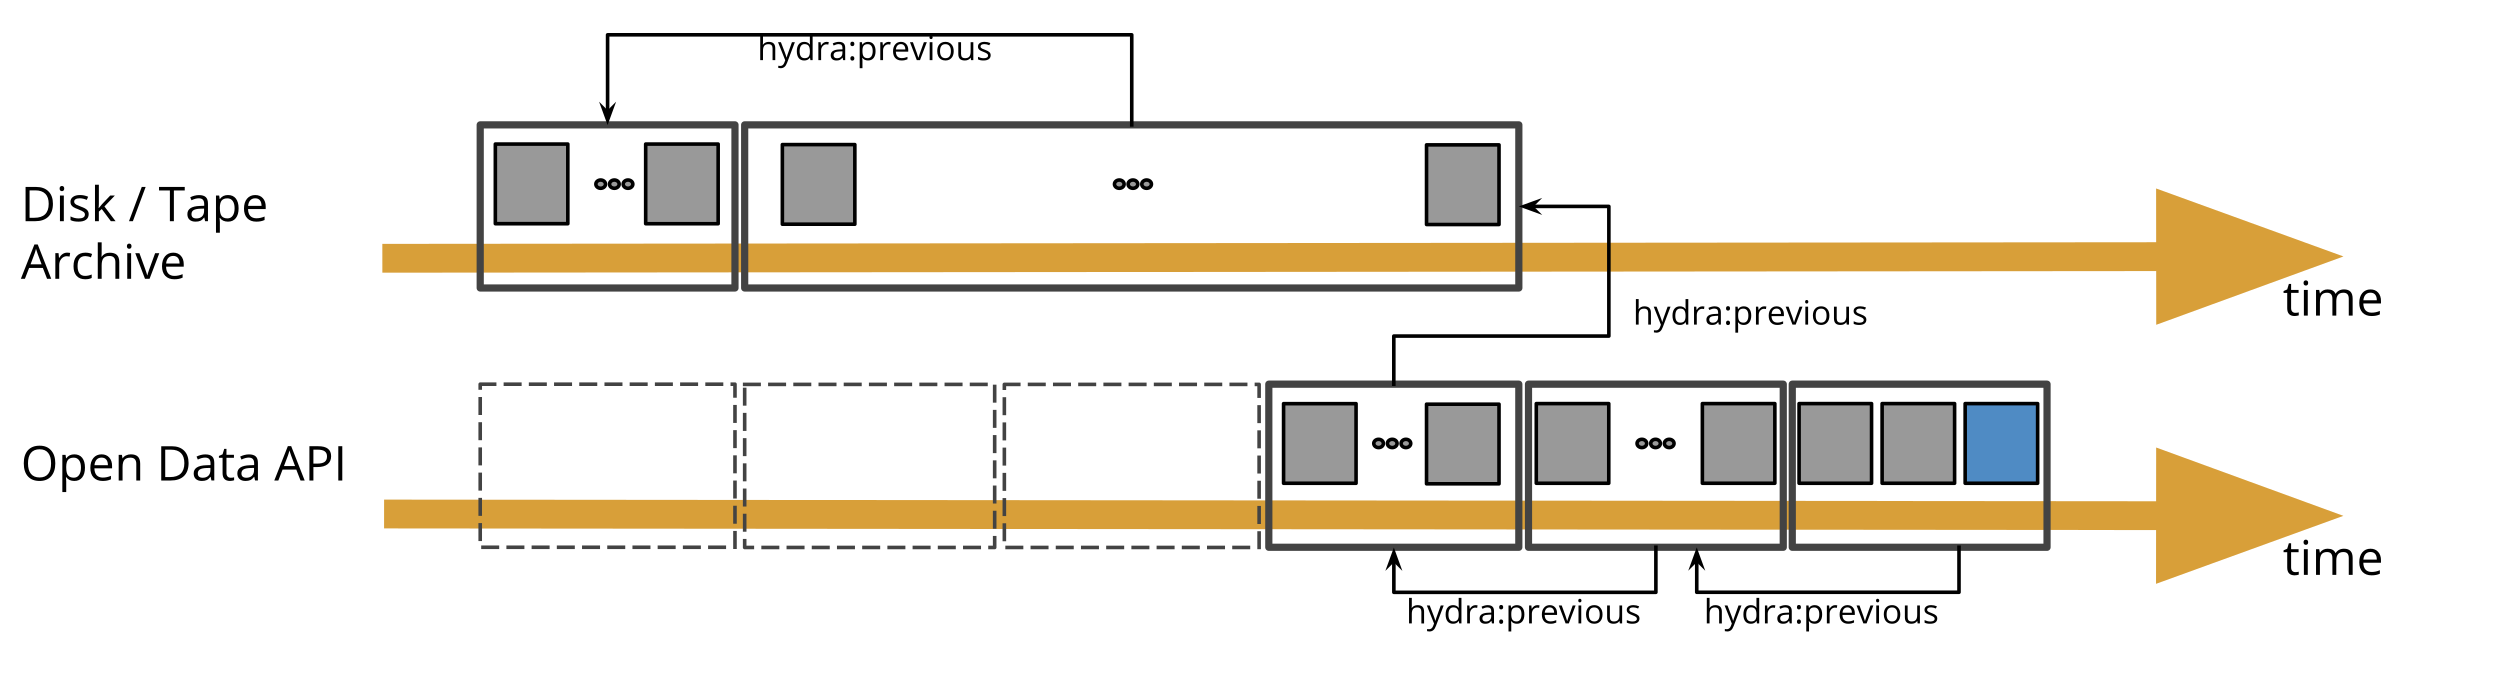 <svg version="1.1" viewBox="0.0 0.0 694.173 187.643" fill="none" stroke="none" stroke-linecap="square" stroke-miterlimit="10" xmlns:xlink="http://www.w3.org/1999/xlink" xmlns="http://www.w3.org/2000/svg"><clipPath id="p.0"><path d="m0 0l694.173 0l0 187.643l-694.173 0l0 -187.643z" clip-rule="nonzero"/></clipPath><g clip-path="url(#p.0)"><path fill="#000000" fill-opacity="0.0" d="m0 0l694.173 0l0 187.643l-694.173 0z" fill-rule="evenodd"/><path fill="#999999" d="m522.606 112.07l20.126 0l0 22.11l-20.126 0z" fill-rule="evenodd"/><path stroke="#000000" stroke-width="1.0" stroke-linejoin="round" stroke-linecap="butt" d="m522.606 112.07l20.126 0l0 22.11l-20.126 0z" fill-rule="evenodd"/><path fill="#4f8bc4" d="m545.663 112.07l20.126 0l0 22.11l-20.126 0z" fill-rule="evenodd"/><path stroke="#000000" stroke-width="1.0" stroke-linejoin="round" stroke-linecap="butt" d="m545.663 112.07l20.126 0l0 22.11l-20.126 0z" fill-rule="evenodd"/><path fill="#999999" d="m499.548 112.07l20.126 0l0 22.11l-20.126 0z" fill-rule="evenodd"/><path stroke="#000000" stroke-width="1.0" stroke-linejoin="round" stroke-linecap="butt" d="m499.548 112.07l20.126 0l0 22.11l-20.126 0z" fill-rule="evenodd"/><path fill="#999999" d="m472.696 112.07l20.126 0l0 22.11l-20.126 0z" fill-rule="evenodd"/><path stroke="#000000" stroke-width="1.0" stroke-linejoin="round" stroke-linecap="butt" d="m472.696 112.07l20.126 0l0 22.11l-20.126 0z" fill-rule="evenodd"/><path fill="#000000" fill-opacity="0.0" d="m110.648 142.73l540.032 0.504" fill-rule="evenodd"/><path stroke="#d89f39" stroke-width="8.0" stroke-linejoin="round" stroke-linecap="butt" d="m110.648 142.73l492.032 0.459" fill-rule="evenodd"/><path fill="#d89f39" stroke="#d89f39" stroke-width="8.0" stroke-linecap="butt" d="m602.668 156.403l36.317 -13.18l-36.292 -13.248z" fill-rule="evenodd"/><path fill="#000000" fill-opacity="0.0" d="m624.871 137.829l80.598 0l0 29.921l-80.598 0z" fill-rule="evenodd"/><path fill="#000000" d="m637.325 158.864q0.281 0 0.547 -0.031q0.266 -0.047 0.422 -0.094l0 0.828q-0.172 0.078 -0.516 0.125q-0.344 0.062 -0.609 0.062q-2.078 0 -2.078 -2.172l0 -4.25l-1.016 0l0 -0.516l1.016 -0.453l0.453 -1.516l0.625 0l0 1.656l2.078 0l0 0.828l-2.078 0l0 4.203q0 0.641 0.312 0.984q0.312 0.344 0.844 0.344zm3.471 0.766l-1.078 0l0 -7.125l1.078 0l0 7.125zm-1.172 -9.062q0 -0.375 0.188 -0.547q0.188 -0.172 0.453 -0.172q0.266 0 0.453 0.172q0.188 0.172 0.188 0.547q0 0.359 -0.188 0.547q-0.188 0.172 -0.453 0.172q-0.266 0 -0.453 -0.172q-0.188 -0.188 -0.188 -0.547zm12.559 9.062l0 -4.641q0 -0.859 -0.359 -1.281q-0.359 -0.422 -1.141 -0.422q-1.0 0 -1.484 0.578q-0.484 0.578 -0.484 1.781l0 3.984l-1.078 0l0 -4.641q0 -0.859 -0.375 -1.281q-0.359 -0.422 -1.125 -0.422q-1.016 0 -1.5 0.609q-0.469 0.609 -0.469 2.0l0 3.734l-1.078 0l0 -7.125l0.891 0l0.172 0.969l0.047 0q0.312 -0.516 0.859 -0.812q0.562 -0.297 1.25 -0.297q1.672 0 2.188 1.219l0.047 0q0.328 -0.562 0.922 -0.891q0.609 -0.328 1.391 -0.328q1.203 0 1.797 0.625q0.609 0.625 0.609 1.984l0 4.656l-1.078 0zm6.319 0.125q-1.578 0 -2.5 -0.953q-0.906 -0.969 -0.906 -2.672q0 -1.734 0.844 -2.75q0.859 -1.016 2.281 -1.016q1.344 0 2.125 0.891q0.781 0.875 0.781 2.328l0 0.672l-4.906 0q0.031 1.266 0.625 1.922q0.609 0.641 1.703 0.641q1.141 0 2.266 -0.484l0 0.969q-0.562 0.25 -1.078 0.344q-0.516 0.109 -1.234 0.109zm-0.297 -6.484q-0.859 0 -1.375 0.562q-0.5 0.562 -0.594 1.547l3.734 0q0 -1.016 -0.453 -1.562q-0.453 -0.547 -1.312 -0.547z" fill-rule="nonzero"/><path fill="#999999" d="m396.105 112.227l20.126 0l0 22.11l-20.126 0z" fill-rule="evenodd"/><path stroke="#000000" stroke-width="1.0" stroke-linejoin="round" stroke-linecap="butt" d="m396.105 112.227l20.126 0l0 22.11l-20.126 0z" fill-rule="evenodd"/><path fill="#999999" d="m426.579 112.07l20.126 0l0 22.11l-20.126 0z" fill-rule="evenodd"/><path stroke="#000000" stroke-width="1.0" stroke-linejoin="round" stroke-linecap="butt" d="m426.579 112.07l20.126 0l0 22.11l-20.126 0z" fill-rule="evenodd"/><path fill="#999999" d="m356.41 112.081l20.126 0l0 22.11l-20.126 0z" fill-rule="evenodd"/><path stroke="#000000" stroke-width="1.0" stroke-linejoin="round" stroke-linecap="butt" d="m356.41 112.081l20.126 0l0 22.11l-20.126 0z" fill-rule="evenodd"/><path fill="#000000" fill-opacity="0.0" d="m352.31 106.672l69.417 0l0 45.291l-69.417 0z" fill-rule="evenodd"/><path stroke="#434343" stroke-width="2.0" stroke-linejoin="round" stroke-linecap="butt" d="m352.31 106.672l69.417 0l0 45.291l-69.417 0z" fill-rule="evenodd"/><path fill="#000000" fill-opacity="0.0" d="m424.417 106.672l70.74 0l0 45.291l-70.74 0z" fill-rule="evenodd"/><path stroke="#434343" stroke-width="2.0" stroke-linejoin="round" stroke-linecap="butt" d="m424.417 106.672l70.74 0l0 45.291l-70.74 0z" fill-rule="evenodd"/><path fill="#000000" fill-opacity="0.0" d="m497.659 106.672l70.74 0l0 45.291l-70.74 0z" fill-rule="evenodd"/><path stroke="#434343" stroke-width="2.0" stroke-linejoin="round" stroke-linecap="butt" d="m497.659 106.672l70.74 0l0 45.291l-70.74 0z" fill-rule="evenodd"/><path fill="#000000" fill-opacity="0.0" d="m543.954 151.954l0 12.5l-72.819 0l0 -12.469" fill-rule="evenodd"/><path stroke="#000000" stroke-width="1.0" stroke-linejoin="round" stroke-linecap="butt" d="m543.954 151.954l0 12.5l-72.819 0l0 -9.041" fill-rule="evenodd"/><path fill="#000000" stroke="#000000" stroke-width="1.0" stroke-linecap="butt" d="m471.135 155.412l1.125 1.125l-1.125 -3.09l-1.125 3.09z" fill-rule="evenodd"/><path fill="#999999" d="m381.451 123.131l0 0c0 -0.635 0.599 -1.15 1.339 -1.15l0 0c0.739 0 1.339 0.515 1.339 1.15l0 0c0 0.635 -0.599 1.15 -1.339 1.15l0 0c-0.739 0 -1.339 -0.515 -1.339 -1.15z" fill-rule="evenodd"/><path stroke="#000000" stroke-width="1.0" stroke-linejoin="round" stroke-linecap="butt" d="m381.451 123.131l0 0c0 -0.635 0.599 -1.15 1.339 -1.15l0 0c0.739 0 1.339 0.515 1.339 1.15l0 0c0 0.635 -0.599 1.15 -1.339 1.15l0 0c-0.739 0 -1.339 -0.515 -1.339 -1.15z" fill-rule="evenodd"/><path fill="#999999" d="m385.246 123.131l0 0c0 -0.635 0.599 -1.15 1.339 -1.15l0 0c0.739 0 1.339 0.515 1.339 1.15l0 0c0 0.635 -0.599 1.15 -1.339 1.15l0 0c-0.739 0 -1.339 -0.515 -1.339 -1.15z" fill-rule="evenodd"/><path stroke="#000000" stroke-width="1.0" stroke-linejoin="round" stroke-linecap="butt" d="m385.246 123.131l0 0c0 -0.635 0.599 -1.15 1.339 -1.15l0 0c0.739 0 1.339 0.515 1.339 1.15l0 0c0 0.635 -0.599 1.15 -1.339 1.15l0 0c-0.739 0 -1.339 -0.515 -1.339 -1.15z" fill-rule="evenodd"/><path fill="#999999" d="m389.041 123.131l0 0c0 -0.635 0.599 -1.15 1.339 -1.15l0 0c0.739 0 1.339 0.515 1.339 1.15l0 0c0 0.635 -0.599 1.15 -1.339 1.15l0 0c-0.739 0 -1.339 -0.515 -1.339 -1.15z" fill-rule="evenodd"/><path stroke="#000000" stroke-width="1.0" stroke-linejoin="round" stroke-linecap="butt" d="m389.041 123.131l0 0c0 -0.635 0.599 -1.15 1.339 -1.15l0 0c0.739 0 1.339 0.515 1.339 1.15l0 0c0 0.635 -0.599 1.15 -1.339 1.15l0 0c-0.739 0 -1.339 -0.515 -1.339 -1.15z" fill-rule="evenodd"/><path fill="#999999" d="m454.56 123.131l0 0c0 -0.635 0.599 -1.15 1.339 -1.15l0 0c0.739 0 1.339 0.515 1.339 1.15l0 0c0 0.635 -0.599 1.15 -1.339 1.15l0 0c-0.739 0 -1.339 -0.515 -1.339 -1.15z" fill-rule="evenodd"/><path stroke="#000000" stroke-width="1.0" stroke-linejoin="round" stroke-linecap="butt" d="m454.56 123.131l0 0c0 -0.635 0.599 -1.15 1.339 -1.15l0 0c0.739 0 1.339 0.515 1.339 1.15l0 0c0 0.635 -0.599 1.15 -1.339 1.15l0 0c-0.739 0 -1.339 -0.515 -1.339 -1.15z" fill-rule="evenodd"/><path fill="#000000" fill-opacity="0.0" d="m110.165 71.714l540.535 -0.504" fill-rule="evenodd"/><path stroke="#d89f39" stroke-width="8.0" stroke-linejoin="round" stroke-linecap="butt" d="m110.165 71.714l492.535 -0.459" fill-rule="evenodd"/><path fill="#d89f39" stroke="#d89f39" stroke-width="8.0" stroke-linecap="butt" d="m602.713 84.469l36.292 -13.248l-36.317 -13.18z" fill-rule="evenodd"/><path fill="#999999" d="m458.355 123.131l0 0c0 -0.635 0.599 -1.15 1.339 -1.15l0 0c0.739 0 1.339 0.515 1.339 1.15l0 0c0 0.635 -0.599 1.15 -1.339 1.15l0 0c-0.739 0 -1.339 -0.515 -1.339 -1.15z" fill-rule="evenodd"/><path stroke="#000000" stroke-width="1.0" stroke-linejoin="round" stroke-linecap="butt" d="m458.355 123.131l0 0c0 -0.635 0.599 -1.15 1.339 -1.15l0 0c0.739 0 1.339 0.515 1.339 1.15l0 0c0 0.635 -0.599 1.15 -1.339 1.15l0 0c-0.739 0 -1.339 -0.515 -1.339 -1.15z" fill-rule="evenodd"/><path fill="#999999" d="m462.15 123.131l0 0c0 -0.635 0.599 -1.15 1.339 -1.15l0 0c0.739 0 1.339 0.515 1.339 1.15l0 0c0 0.635 -0.599 1.15 -1.339 1.15l0 0c-0.739 0 -1.339 -0.515 -1.339 -1.15z" fill-rule="evenodd"/><path stroke="#000000" stroke-width="1.0" stroke-linejoin="round" stroke-linecap="butt" d="m462.15 123.131l0 0c0 -0.635 0.599 -1.15 1.339 -1.15l0 0c0.739 0 1.339 0.515 1.339 1.15l0 0c0 0.635 -0.599 1.15 -1.339 1.15l0 0c-0.739 0 -1.339 -0.515 -1.339 -1.15z" fill-rule="evenodd"/><path fill="#000000" fill-opacity="0.0" d="m624.871 65.829l80.598 0l0 29.921l-80.598 0z" fill-rule="evenodd"/><path fill="#000000" d="m637.325 86.864q0.281 0 0.547 -0.031q0.266 -0.047 0.422 -0.094l0 0.828q-0.172 0.078 -0.516 0.125q-0.344 0.062 -0.609 0.062q-2.078 0 -2.078 -2.172l0 -4.25l-1.016 0l0 -0.516l1.016 -0.453l0.453 -1.516l0.625 0l0 1.656l2.078 0l0 0.828l-2.078 0l0 4.203q0 0.641 0.312 0.984q0.312 0.344 0.844 0.344zm3.471 0.766l-1.078 0l0 -7.125l1.078 0l0 7.125zm-1.172 -9.062q0 -0.375 0.188 -0.547q0.188 -0.172 0.453 -0.172q0.266 0 0.453 0.172q0.188 0.172 0.188 0.547q0 0.359 -0.188 0.547q-0.188 0.172 -0.453 0.172q-0.266 0 -0.453 -0.172q-0.188 -0.188 -0.188 -0.547zm12.559 9.062l0 -4.641q0 -0.859 -0.359 -1.281q-0.359 -0.422 -1.141 -0.422q-1.0 0 -1.484 0.578q-0.484 0.578 -0.484 1.781l0 3.984l-1.078 0l0 -4.641q0 -0.859 -0.375 -1.281q-0.359 -0.422 -1.125 -0.422q-1.016 0 -1.5 0.609q-0.469 0.609 -0.469 2.0l0 3.734l-1.078 0l0 -7.125l0.891 0l0.172 0.969l0.047 0q0.312 -0.516 0.859 -0.812q0.562 -0.297 1.25 -0.297q1.672 0 2.188 1.219l0.047 0q0.328 -0.562 0.922 -0.891q0.609 -0.328 1.391 -0.328q1.203 0 1.797 0.625q0.609 0.625 0.609 1.984l0 4.656l-1.078 0zm6.319 0.125q-1.578 0 -2.5 -0.953q-0.906 -0.969 -0.906 -2.672q0 -1.734 0.844 -2.75q0.859 -1.016 2.281 -1.016q1.344 0 2.125 0.891q0.781 0.875 0.781 2.328l0 0.672l-4.906 0q0.031 1.266 0.625 1.922q0.609 0.641 1.703 0.641q1.141 0 2.266 -0.484l0 0.969q-0.562 0.25 -1.078 0.344q-0.516 0.109 -1.234 0.109zm-0.297 -6.484q-0.859 0 -1.375 0.562q-0.5 0.562 -0.594 1.547l3.734 0q0 -1.016 -0.453 -1.562q-0.453 -0.547 -1.312 -0.547z" fill-rule="nonzero"/><path fill="#999999" d="m396.105 40.227l20.126 0l0 22.11l-20.126 0z" fill-rule="evenodd"/><path stroke="#000000" stroke-width="1.0" stroke-linejoin="round" stroke-linecap="butt" d="m396.105 40.227l20.126 0l0 22.11l-20.126 0z" fill-rule="evenodd"/><path fill="#000000" fill-opacity="0.0" d="m206.772 34.672l214.961 0l0 45.291l-214.961 0z" fill-rule="evenodd"/><path stroke="#434343" stroke-width="2.0" stroke-linejoin="round" stroke-linecap="butt" d="m206.772 34.672l214.961 0l0 45.291l-214.961 0z" fill-rule="evenodd"/><path fill="#999999" d="m309.451 51.131l0 0c0 -0.635 0.599 -1.15 1.339 -1.15l0 0c0.739 0 1.339 0.515 1.339 1.15l0 0c0 0.635 -0.599 1.15 -1.339 1.15l0 0c-0.739 0 -1.339 -0.515 -1.339 -1.15z" fill-rule="evenodd"/><path stroke="#000000" stroke-width="1.0" stroke-linejoin="round" stroke-linecap="butt" d="m309.451 51.131l0 0c0 -0.635 0.599 -1.15 1.339 -1.15l0 0c0.739 0 1.339 0.515 1.339 1.15l0 0c0 0.635 -0.599 1.15 -1.339 1.15l0 0c-0.739 0 -1.339 -0.515 -1.339 -1.15z" fill-rule="evenodd"/><path fill="#999999" d="m313.246 51.131l0 0c0 -0.635 0.599 -1.15 1.339 -1.15l0 0c0.739 0 1.339 0.515 1.339 1.15l0 0c0 0.635 -0.599 1.15 -1.339 1.15l0 0c-0.739 0 -1.339 -0.515 -1.339 -1.15z" fill-rule="evenodd"/><path stroke="#000000" stroke-width="1.0" stroke-linejoin="round" stroke-linecap="butt" d="m313.246 51.131l0 0c0 -0.635 0.599 -1.15 1.339 -1.15l0 0c0.739 0 1.339 0.515 1.339 1.15l0 0c0 0.635 -0.599 1.15 -1.339 1.15l0 0c-0.739 0 -1.339 -0.515 -1.339 -1.15z" fill-rule="evenodd"/><path fill="#999999" d="m317.041 51.131l0 0c0 -0.635 0.599 -1.15 1.339 -1.15l0 0c0.739 0 1.339 0.515 1.339 1.15l0 0c0 0.635 -0.599 1.15 -1.339 1.15l0 0c-0.739 0 -1.339 -0.515 -1.339 -1.15z" fill-rule="evenodd"/><path stroke="#000000" stroke-width="1.0" stroke-linejoin="round" stroke-linecap="butt" d="m317.041 51.131l0 0c0 -0.635 0.599 -1.15 1.339 -1.15l0 0c0.739 0 1.339 0.515 1.339 1.15l0 0c0 0.635 -0.599 1.15 -1.339 1.15l0 0c-0.739 0 -1.339 -0.515 -1.339 -1.15z" fill-rule="evenodd"/><path fill="#000000" fill-opacity="0.0" d="m206.772 106.73l69.417 0l0 45.291l-69.417 0z" fill-rule="evenodd"/><path stroke="#434343" stroke-width="1.0" stroke-linejoin="round" stroke-linecap="butt" stroke-dasharray="4.0,3.0" d="m206.772 106.73l69.417 0l0 45.291l-69.417 0z" fill-rule="evenodd"/><path fill="#000000" fill-opacity="0.0" d="m278.879 106.73l70.74 0l0 45.291l-70.74 0z" fill-rule="evenodd"/><path stroke="#434343" stroke-width="1.0" stroke-linejoin="round" stroke-linecap="butt" stroke-dasharray="4.0,3.0" d="m278.879 106.73l70.74 0l0 45.291l-70.74 0z" fill-rule="evenodd"/><path fill="#000000" fill-opacity="0.0" d="m133.341 106.672l70.74 0l0 45.291l-70.74 0z" fill-rule="evenodd"/><path stroke="#434343" stroke-width="1.0" stroke-linejoin="round" stroke-linecap="butt" stroke-dasharray="4.0,3.0" d="m133.341 106.672l70.74 0l0 45.291l-70.74 0z" fill-rule="evenodd"/><path fill="#000000" fill-opacity="0.0" d="m133.341 34.672l70.74 0l0 45.291l-70.74 0z" fill-rule="evenodd"/><path stroke="#434343" stroke-width="2.0" stroke-linejoin="round" stroke-linecap="butt" d="m133.341 34.672l70.74 0l0 45.291l-70.74 0z" fill-rule="evenodd"/><path fill="#000000" fill-opacity="0.0" d="m314.252 34.672l0 -25.0l-145.543 0l0 25.063" fill-rule="evenodd"/><path stroke="#000000" stroke-width="1.0" stroke-linejoin="round" stroke-linecap="butt" d="m314.252 34.672l0 -25.0l-145.543 0l0 21.636" fill-rule="evenodd"/><path fill="#000000" stroke="#000000" stroke-width="1.0" stroke-linecap="butt" d="m168.709 31.308l-1.125 -1.125l1.125 3.09l1.125 -3.09z" fill-rule="evenodd"/><path fill="#000000" fill-opacity="0.0" d="m459.787 151.963l0 12.507l-72.756 0l0 -12.444" fill-rule="evenodd"/><path stroke="#000000" stroke-width="1.0" stroke-linejoin="round" stroke-linecap="butt" d="m459.787 151.963l0 12.507l-72.756 0l0 -9.017" fill-rule="evenodd"/><path fill="#000000" stroke="#000000" stroke-width="1.0" stroke-linecap="butt" d="m387.031 155.453l1.125 1.125l-1.125 -3.09l-1.125 3.09z" fill-rule="evenodd"/><path fill="#999999" d="m217.237 40.149l20.126 0l0 22.11l-20.126 0z" fill-rule="evenodd"/><path stroke="#000000" stroke-width="1.0" stroke-linejoin="round" stroke-linecap="butt" d="m217.237 40.149l20.126 0l0 22.11l-20.126 0z" fill-rule="evenodd"/><path fill="#999999" d="m137.541 40.004l20.126 0l0 22.11l-20.126 0z" fill-rule="evenodd"/><path stroke="#000000" stroke-width="1.0" stroke-linejoin="round" stroke-linecap="butt" d="m137.541 40.004l20.126 0l0 22.11l-20.126 0z" fill-rule="evenodd"/><path fill="#000000" fill-opacity="0.0" d="m201.297 5.121l90.961 0l0 11.622l-90.961 0z" fill-rule="evenodd"/><path fill="#000000" d="m214.515 16.703l0 -3.234q0 -0.609 -0.281 -0.906q-0.281 -0.297 -0.875 -0.297q-0.781 0 -1.141 0.438q-0.359 0.422 -0.359 1.391l0 2.609l-0.766 0l0 -7.094l0.766 0l0 2.156q0 0.375 -0.047 0.641l0.047 0q0.234 -0.359 0.641 -0.562q0.406 -0.219 0.938 -0.219q0.922 0 1.375 0.438q0.453 0.438 0.453 1.391l0 3.25l-0.75 0zm1.522 -4.984l0.797 0l1.094 2.844q0.359 0.969 0.453 1.406l0.031 0q0.062 -0.234 0.25 -0.797q0.188 -0.562 1.234 -3.453l0.812 0l-2.141 5.672q-0.312 0.844 -0.75 1.188q-0.422 0.359 -1.047 0.359q-0.344 0 -0.672 -0.078l0 -0.594q0.25 0.047 0.562 0.047q0.766 0 1.109 -0.875l0.266 -0.703l-2.0 -5.016zm8.888 4.312l-0.047 0q-0.516 0.766 -1.562 0.766q-0.984 0 -1.531 -0.672q-0.531 -0.672 -0.531 -1.906q0 -1.234 0.531 -1.906q0.547 -0.688 1.531 -0.688q1.016 0 1.562 0.734l0.047 0l-0.031 -0.359l-0.016 -0.359l0 -2.031l0.766 0l0 7.094l-0.625 0l-0.094 -0.672zm-1.516 0.125q0.781 0 1.125 -0.422q0.344 -0.422 0.344 -1.359l0 -0.156q0 -1.062 -0.359 -1.516q-0.344 -0.453 -1.125 -0.453q-0.656 0 -1.016 0.516q-0.344 0.516 -0.344 1.469q0 0.953 0.344 1.438q0.359 0.484 1.031 0.484zm6.107 -4.531q0.328 0 0.594 0.047l-0.094 0.703q-0.312 -0.062 -0.547 -0.062q-0.609 0 -1.047 0.5q-0.422 0.484 -0.422 1.219l0 2.672l-0.766 0l0 -4.984l0.625 0l0.094 0.922l0.031 0q0.281 -0.5 0.672 -0.75q0.391 -0.266 0.859 -0.266zm4.605 5.078l-0.156 -0.703l-0.031 0q-0.375 0.469 -0.75 0.641q-0.375 0.156 -0.922 0.156q-0.75 0 -1.172 -0.375q-0.422 -0.391 -0.422 -1.094q0 -1.516 2.422 -1.594l0.844 -0.031l0 -0.297q0 -0.594 -0.25 -0.875q-0.25 -0.281 -0.812 -0.281q-0.609 0 -1.406 0.391l-0.234 -0.578q0.375 -0.203 0.812 -0.312q0.438 -0.125 0.875 -0.125q0.906 0 1.328 0.406q0.438 0.391 0.438 1.266l0 3.406l-0.562 0zm-1.719 -0.531q0.719 0 1.109 -0.391q0.406 -0.391 0.406 -1.078l0 -0.453l-0.75 0.031q-0.906 0.031 -1.312 0.281q-0.391 0.25 -0.391 0.766q0 0.406 0.25 0.625q0.25 0.219 0.688 0.219zm3.719 0.047q0 -0.297 0.141 -0.453q0.141 -0.172 0.406 -0.172q0.266 0 0.406 0.172q0.156 0.156 0.156 0.453q0 0.297 -0.156 0.453q-0.156 0.156 -0.406 0.156q-0.234 0 -0.391 -0.141q-0.156 -0.141 -0.156 -0.469zm0 -4.016q0 -0.625 0.547 -0.625q0.562 0 0.562 0.625q0 0.297 -0.156 0.453q-0.156 0.156 -0.406 0.156q-0.234 0 -0.391 -0.141q-0.156 -0.141 -0.156 -0.469zm4.92 4.594q-0.484 0 -0.891 -0.172q-0.406 -0.188 -0.672 -0.562l-0.062 0q0.062 0.438 0.062 0.828l0 2.047l-0.766 0l0 -7.219l0.625 0l0.094 0.672l0.047 0q0.281 -0.406 0.672 -0.578q0.391 -0.188 0.891 -0.188q1.0 0 1.531 0.688q0.547 0.672 0.547 1.891q0 1.234 -0.562 1.922q-0.547 0.672 -1.516 0.672zm-0.109 -4.531q-0.766 0 -1.109 0.422q-0.344 0.422 -0.344 1.344l0 0.172q0 1.047 0.344 1.5q0.359 0.453 1.125 0.453q0.656 0 1.016 -0.516q0.359 -0.531 0.359 -1.453q0 -0.922 -0.359 -1.422q-0.359 -0.5 -1.031 -0.5zm5.779 -0.641q0.328 0 0.594 0.047l-0.094 0.703q-0.312 -0.062 -0.547 -0.062q-0.609 0 -1.047 0.5q-0.422 0.484 -0.422 1.219l0 2.672l-0.766 0l0 -4.984l0.625 0l0.094 0.922l0.031 0q0.281 -0.5 0.672 -0.75q0.391 -0.266 0.859 -0.266zm3.636 5.172q-1.109 0 -1.75 -0.672q-0.625 -0.672 -0.625 -1.875q0 -1.203 0.594 -1.906q0.594 -0.719 1.594 -0.719q0.938 0 1.484 0.625q0.547 0.609 0.547 1.609l0 0.484l-3.438 0q0.016 0.875 0.438 1.344q0.422 0.453 1.188 0.453q0.812 0 1.594 -0.344l0 0.672q-0.406 0.172 -0.766 0.25q-0.344 0.078 -0.859 0.078zm-0.203 -4.547q-0.594 0 -0.953 0.391q-0.359 0.391 -0.422 1.094l2.609 0q0 -0.719 -0.328 -1.094q-0.312 -0.391 -0.906 -0.391zm4.421 4.453l-1.891 -4.984l0.812 0l1.078 2.953q0.359 1.031 0.422 1.344l0.031 0q0.062 -0.234 0.328 -0.984q0.266 -0.766 1.188 -3.312l0.812 0l-1.891 4.984l-0.891 0zm4.345 0l-0.766 0l0 -4.984l0.766 0l0 4.984zm-0.828 -6.344q0 -0.266 0.125 -0.375q0.141 -0.125 0.328 -0.125q0.172 0 0.297 0.125q0.141 0.125 0.141 0.375q0 0.25 -0.141 0.375q-0.125 0.125 -0.297 0.125q-0.188 0 -0.328 -0.125q-0.125 -0.125 -0.125 -0.375zm6.734 3.844q0 1.219 -0.625 1.906q-0.609 0.688 -1.688 0.688q-0.672 0 -1.188 -0.312q-0.516 -0.312 -0.797 -0.906q-0.281 -0.594 -0.281 -1.375q0 -1.219 0.609 -1.891q0.609 -0.688 1.688 -0.688q1.047 0 1.656 0.703q0.625 0.688 0.625 1.875zm-3.797 0q0 0.953 0.375 1.453q0.391 0.5 1.125 0.5q0.75 0 1.125 -0.5q0.391 -0.5 0.391 -1.453q0 -0.953 -0.391 -1.438q-0.375 -0.5 -1.125 -0.5q-0.75 0 -1.125 0.484q-0.375 0.484 -0.375 1.453zm5.837 -2.484l0 3.234q0 0.609 0.266 0.906q0.281 0.297 0.875 0.297q0.781 0 1.141 -0.422q0.375 -0.422 0.375 -1.406l0 -2.609l0.75 0l0 4.984l-0.625 0l-0.109 -0.672l-0.031 0q-0.234 0.375 -0.656 0.578q-0.406 0.188 -0.938 0.188q-0.906 0 -1.359 -0.438q-0.453 -0.438 -0.453 -1.375l0 -3.266l0.766 0zm8.225 3.625q0 0.688 -0.516 1.078q-0.516 0.375 -1.453 0.375q-1.0 0 -1.547 -0.312l0 -0.703q0.359 0.172 0.766 0.281q0.422 0.109 0.797 0.109q0.594 0 0.906 -0.188q0.328 -0.188 0.328 -0.578q0 -0.297 -0.266 -0.5q-0.25 -0.203 -0.984 -0.484q-0.688 -0.266 -0.984 -0.453q-0.297 -0.203 -0.438 -0.438q-0.141 -0.25 -0.141 -0.594q0 -0.609 0.484 -0.953q0.5 -0.359 1.375 -0.359q0.797 0 1.578 0.328l-0.281 0.609q-0.75 -0.312 -1.359 -0.312q-0.531 0 -0.812 0.172q-0.266 0.172 -0.266 0.469q0 0.203 0.094 0.344q0.109 0.141 0.328 0.266q0.234 0.125 0.891 0.359q0.875 0.328 1.188 0.656q0.312 0.328 0.312 0.828z" fill-rule="nonzero"/><path fill="#000000" fill-opacity="0.0" d="m381.451 164.454l90.961 0l0 8.693l-90.961 0z" fill-rule="evenodd"/><path fill="#000000" d="m394.67 173.107l0 -3.234q0 -0.609 -0.281 -0.906q-0.281 -0.297 -0.875 -0.297q-0.781 0 -1.141 0.438q-0.359 0.422 -0.359 1.391l0 2.609l-0.766 0l0 -7.094l0.766 0l0 2.156q0 0.375 -0.047 0.641l0.047 0q0.234 -0.359 0.641 -0.562q0.406 -0.219 0.938 -0.219q0.922 0 1.375 0.438q0.453 0.438 0.453 1.391l0 3.25l-0.75 0zm1.522 -4.984l0.797 0l1.094 2.844q0.359 0.969 0.453 1.406l0.031 0q0.062 -0.234 0.25 -0.797q0.188 -0.562 1.234 -3.453l0.812 0l-2.141 5.672q-0.312 0.844 -0.75 1.188q-0.422 0.359 -1.047 0.359q-0.344 0 -0.672 -0.078l0 -0.594q0.25 0.047 0.562 0.047q0.766 0 1.109 -0.875l0.266 -0.703l-2.0 -5.016zm8.888 4.312l-0.047 0q-0.516 0.766 -1.562 0.766q-0.984 0 -1.531 -0.672q-0.531 -0.672 -0.531 -1.906q0 -1.234 0.531 -1.906q0.547 -0.688 1.531 -0.688q1.016 0 1.562 0.734l0.047 0l-0.031 -0.359l-0.016 -0.359l0 -2.031l0.766 0l0 7.094l-0.625 0l-0.094 -0.672zm-1.516 0.125q0.781 0 1.125 -0.422q0.344 -0.422 0.344 -1.359l0 -0.156q0 -1.062 -0.359 -1.516q-0.344 -0.453 -1.125 -0.453q-0.656 0 -1.016 0.516q-0.344 0.516 -0.344 1.469q0 0.953 0.344 1.438q0.359 0.484 1.031 0.484zm6.107 -4.531q0.328 0 0.594 0.047l-0.094 0.703q-0.312 -0.062 -0.547 -0.062q-0.609 0 -1.047 0.5q-0.422 0.484 -0.422 1.219l0 2.672l-0.766 0l0 -4.984l0.625 0l0.094 0.922l0.031 0q0.281 -0.5 0.672 -0.75q0.391 -0.266 0.859 -0.266zm4.605 5.078l-0.156 -0.703l-0.031 0q-0.375 0.469 -0.75 0.641q-0.375 0.156 -0.922 0.156q-0.75 0 -1.172 -0.375q-0.422 -0.391 -0.422 -1.094q0 -1.516 2.422 -1.594l0.844 -0.031l0 -0.297q0 -0.594 -0.25 -0.875q-0.25 -0.281 -0.812 -0.281q-0.609 0 -1.406 0.391l-0.234 -0.578q0.375 -0.203 0.812 -0.312q0.438 -0.125 0.875 -0.125q0.906 0 1.328 0.406q0.438 0.391 0.438 1.266l0 3.406l-0.562 0zm-1.719 -0.531q0.719 0 1.109 -0.391q0.406 -0.391 0.406 -1.078l0 -0.453l-0.75 0.031q-0.906 0.031 -1.312 0.281q-0.391 0.25 -0.391 0.766q0 0.406 0.25 0.625q0.25 0.219 0.688 0.219zm3.719 0.047q0 -0.297 0.141 -0.453q0.141 -0.172 0.406 -0.172q0.266 0 0.406 0.172q0.156 0.156 0.156 0.453q0 0.297 -0.156 0.453q-0.156 0.156 -0.406 0.156q-0.234 0 -0.391 -0.141q-0.156 -0.141 -0.156 -0.469zm0 -4.016q0 -0.625 0.547 -0.625q0.562 0 0.562 0.625q0 0.297 -0.156 0.453q-0.156 0.156 -0.406 0.156q-0.234 0 -0.391 -0.141q-0.156 -0.141 -0.156 -0.469zm4.92 4.594q-0.484 0 -0.891 -0.172q-0.406 -0.188 -0.672 -0.562l-0.062 0q0.062 0.438 0.062 0.828l0 2.047l-0.766 0l0 -7.219l0.625 0l0.094 0.672l0.047 0q0.281 -0.406 0.672 -0.578q0.391 -0.188 0.891 -0.188q1.0 0 1.531 0.688q0.547 0.672 0.547 1.891q0 1.234 -0.562 1.922q-0.547 0.672 -1.516 0.672zm-0.109 -4.531q-0.766 0 -1.109 0.422q-0.344 0.422 -0.344 1.344l0 0.172q0 1.047 0.344 1.5q0.359 0.453 1.125 0.453q0.656 0 1.016 -0.516q0.359 -0.531 0.359 -1.453q0 -0.922 -0.359 -1.422q-0.359 -0.5 -1.031 -0.5zm5.779 -0.641q0.328 0 0.594 0.047l-0.094 0.703q-0.312 -0.062 -0.547 -0.062q-0.609 0 -1.047 0.5q-0.422 0.484 -0.422 1.219l0 2.672l-0.766 0l0 -4.984l0.625 0l0.094 0.922l0.031 0q0.281 -0.5 0.672 -0.75q0.391 -0.266 0.859 -0.266zm3.636 5.172q-1.109 0 -1.75 -0.672q-0.625 -0.672 -0.625 -1.875q0 -1.203 0.594 -1.906q0.594 -0.719 1.594 -0.719q0.938 0 1.484 0.625q0.547 0.609 0.547 1.609l0 0.484l-3.438 0q0.016 0.875 0.438 1.344q0.422 0.453 1.188 0.453q0.812 0 1.594 -0.344l0 0.672q-0.406 0.172 -0.766 0.25q-0.344 0.078 -0.859 0.078zm-0.203 -4.547q-0.594 0 -0.953 0.391q-0.359 0.391 -0.422 1.094l2.609 0q0 -0.719 -0.328 -1.094q-0.312 -0.391 -0.906 -0.391zm4.421 4.453l-1.891 -4.984l0.812 0l1.078 2.953q0.359 1.031 0.422 1.344l0.031 0q0.062 -0.234 0.328 -0.984q0.266 -0.766 1.188 -3.312l0.812 0l-1.891 4.984l-0.891 0zm4.345 0l-0.766 0l0 -4.984l0.766 0l0 4.984zm-0.828 -6.344q0 -0.266 0.125 -0.375q0.141 -0.125 0.328 -0.125q0.172 0 0.297 0.125q0.141 0.125 0.141 0.375q0 0.25 -0.141 0.375q-0.125 0.125 -0.297 0.125q-0.188 0 -0.328 -0.125q-0.125 -0.125 -0.125 -0.375zm6.734 3.844q0 1.219 -0.625 1.906q-0.609 0.688 -1.688 0.688q-0.672 0 -1.188 -0.312q-0.516 -0.312 -0.797 -0.906q-0.281 -0.594 -0.281 -1.375q0 -1.219 0.609 -1.891q0.609 -0.688 1.688 -0.688q1.047 0 1.656 0.703q0.625 0.688 0.625 1.875zm-3.797 0q0 0.953 0.375 1.453q0.391 0.5 1.125 0.5q0.75 0 1.125 -0.5q0.391 -0.5 0.391 -1.453q0 -0.953 -0.391 -1.438q-0.375 -0.5 -1.125 -0.5q-0.75 0 -1.125 0.484q-0.375 0.484 -0.375 1.453zm5.837 -2.484l0 3.234q0 0.609 0.266 0.906q0.281 0.297 0.875 0.297q0.781 0 1.141 -0.422q0.375 -0.422 0.375 -1.406l0 -2.609l0.75 0l0 4.984l-0.625 0l-0.109 -0.672l-0.031 0q-0.234 0.375 -0.656 0.578q-0.406 0.188 -0.938 0.188q-0.906 0 -1.359 -0.438q-0.453 -0.438 -0.453 -1.375l0 -3.266l0.766 0zm8.225 3.625q0 0.688 -0.516 1.078q-0.516 0.375 -1.453 0.375q-1.0 0 -1.547 -0.312l0 -0.703q0.359 0.172 0.766 0.281q0.422 0.109 0.797 0.109q0.594 0 0.906 -0.188q0.328 -0.188 0.328 -0.578q0 -0.297 -0.266 -0.5q-0.25 -0.203 -0.984 -0.484q-0.688 -0.266 -0.984 -0.453q-0.297 -0.203 -0.438 -0.438q-0.141 -0.25 -0.141 -0.594q0 -0.609 0.484 -0.953q0.5 -0.359 1.375 -0.359q0.797 0 1.578 0.328l-0.281 0.609q-0.75 -0.312 -1.359 -0.312q-0.531 0 -0.812 0.172q-0.266 0.172 -0.266 0.469q0 0.203 0.094 0.344q0.109 0.141 0.328 0.266q0.234 0.125 0.891 0.359q0.875 0.328 1.188 0.656q0.312 0.328 0.312 0.828z" fill-rule="nonzero"/><path fill="#000000" fill-opacity="0.0" d="m464.131 164.454l90.961 0l0 8.693l-90.961 0z" fill-rule="evenodd"/><path fill="#000000" d="m477.35 173.107l0 -3.234q0 -0.609 -0.281 -0.906q-0.281 -0.297 -0.875 -0.297q-0.781 0 -1.141 0.438q-0.359 0.422 -0.359 1.391l0 2.609l-0.766 0l0 -7.094l0.766 0l0 2.156q0 0.375 -0.047 0.641l0.047 0q0.234 -0.359 0.641 -0.562q0.406 -0.219 0.938 -0.219q0.922 0 1.375 0.438q0.453 0.438 0.453 1.391l0 3.25l-0.75 0zm1.522 -4.984l0.797 0l1.094 2.844q0.359 0.969 0.453 1.406l0.031 0q0.062 -0.234 0.25 -0.797q0.188 -0.562 1.234 -3.453l0.812 0l-2.141 5.672q-0.312 0.844 -0.75 1.188q-0.422 0.359 -1.047 0.359q-0.344 0 -0.672 -0.078l0 -0.594q0.25 0.047 0.562 0.047q0.766 0 1.109 -0.875l0.266 -0.703l-2.0 -5.016zm8.888 4.312l-0.047 0q-0.516 0.766 -1.562 0.766q-0.984 0 -1.531 -0.672q-0.531 -0.672 -0.531 -1.906q0 -1.234 0.531 -1.906q0.547 -0.688 1.531 -0.688q1.016 0 1.562 0.734l0.047 0l-0.031 -0.359l-0.016 -0.359l0 -2.031l0.766 0l0 7.094l-0.625 0l-0.094 -0.672zm-1.516 0.125q0.781 0 1.125 -0.422q0.344 -0.422 0.344 -1.359l0 -0.156q0 -1.062 -0.359 -1.516q-0.344 -0.453 -1.125 -0.453q-0.656 0 -1.016 0.516q-0.344 0.516 -0.344 1.469q0 0.953 0.344 1.438q0.359 0.484 1.031 0.484zm6.107 -4.531q0.328 0 0.594 0.047l-0.094 0.703q-0.312 -0.062 -0.547 -0.062q-0.609 0 -1.047 0.5q-0.422 0.484 -0.422 1.219l0 2.672l-0.766 0l0 -4.984l0.625 0l0.094 0.922l0.031 0q0.281 -0.5 0.672 -0.75q0.391 -0.266 0.859 -0.266zm4.605 5.078l-0.156 -0.703l-0.031 0q-0.375 0.469 -0.75 0.641q-0.375 0.156 -0.922 0.156q-0.75 0 -1.172 -0.375q-0.422 -0.391 -0.422 -1.094q0 -1.516 2.422 -1.594l0.844 -0.031l0 -0.297q0 -0.594 -0.25 -0.875q-0.25 -0.281 -0.812 -0.281q-0.609 0 -1.406 0.391l-0.234 -0.578q0.375 -0.203 0.812 -0.312q0.438 -0.125 0.875 -0.125q0.906 0 1.328 0.406q0.438 0.391 0.438 1.266l0 3.406l-0.562 0zm-1.719 -0.531q0.719 0 1.109 -0.391q0.406 -0.391 0.406 -1.078l0 -0.453l-0.75 0.031q-0.906 0.031 -1.312 0.281q-0.391 0.25 -0.391 0.766q0 0.406 0.25 0.625q0.25 0.219 0.688 0.219zm3.719 0.047q0 -0.297 0.141 -0.453q0.141 -0.172 0.406 -0.172q0.266 0 0.406 0.172q0.156 0.156 0.156 0.453q0 0.297 -0.156 0.453q-0.156 0.156 -0.406 0.156q-0.234 0 -0.391 -0.141q-0.156 -0.141 -0.156 -0.469zm0 -4.016q0 -0.625 0.547 -0.625q0.562 0 0.562 0.625q0 0.297 -0.156 0.453q-0.156 0.156 -0.406 0.156q-0.234 0 -0.391 -0.141q-0.156 -0.141 -0.156 -0.469zm4.92 4.594q-0.484 0 -0.891 -0.172q-0.406 -0.188 -0.672 -0.562l-0.062 0q0.062 0.438 0.062 0.828l0 2.047l-0.766 0l0 -7.219l0.625 0l0.094 0.672l0.047 0q0.281 -0.406 0.672 -0.578q0.391 -0.188 0.891 -0.188q1.0 0 1.531 0.688q0.547 0.672 0.547 1.891q0 1.234 -0.562 1.922q-0.547 0.672 -1.516 0.672zm-0.109 -4.531q-0.766 0 -1.109 0.422q-0.344 0.422 -0.344 1.344l0 0.172q0 1.047 0.344 1.5q0.359 0.453 1.125 0.453q0.656 0 1.016 -0.516q0.359 -0.531 0.359 -1.453q0 -0.922 -0.359 -1.422q-0.359 -0.5 -1.031 -0.5zm5.779 -0.641q0.328 0 0.594 0.047l-0.094 0.703q-0.312 -0.062 -0.547 -0.062q-0.609 0 -1.047 0.5q-0.422 0.484 -0.422 1.219l0 2.672l-0.766 0l0 -4.984l0.625 0l0.094 0.922l0.031 0q0.281 -0.5 0.672 -0.75q0.391 -0.266 0.859 -0.266zm3.636 5.172q-1.109 0 -1.75 -0.672q-0.625 -0.672 -0.625 -1.875q0 -1.203 0.594 -1.906q0.594 -0.719 1.594 -0.719q0.938 0 1.484 0.625q0.547 0.609 0.547 1.609l0 0.484l-3.438 0q0.016 0.875 0.438 1.344q0.422 0.453 1.188 0.453q0.812 0 1.594 -0.344l0 0.672q-0.406 0.172 -0.766 0.25q-0.344 0.078 -0.859 0.078zm-0.203 -4.547q-0.594 0 -0.953 0.391q-0.359 0.391 -0.422 1.094l2.609 0q0 -0.719 -0.328 -1.094q-0.312 -0.391 -0.906 -0.391zm4.421 4.453l-1.891 -4.984l0.812 0l1.078 2.953q0.359 1.031 0.422 1.344l0.031 0q0.062 -0.234 0.328 -0.984q0.266 -0.766 1.188 -3.312l0.812 0l-1.891 4.984l-0.891 0zm4.345 0l-0.766 0l0 -4.984l0.766 0l0 4.984zm-0.828 -6.344q0 -0.266 0.125 -0.375q0.141 -0.125 0.328 -0.125q0.172 0 0.297 0.125q0.141 0.125 0.141 0.375q0 0.25 -0.141 0.375q-0.125 0.125 -0.297 0.125q-0.188 0 -0.328 -0.125q-0.125 -0.125 -0.125 -0.375zm6.734 3.844q0 1.219 -0.625 1.906q-0.609 0.688 -1.688 0.688q-0.672 0 -1.188 -0.312q-0.516 -0.312 -0.797 -0.906q-0.281 -0.594 -0.281 -1.375q0 -1.219 0.609 -1.891q0.609 -0.688 1.688 -0.688q1.047 0 1.656 0.703q0.625 0.688 0.625 1.875zm-3.797 0q0 0.953 0.375 1.453q0.391 0.5 1.125 0.5q0.75 0 1.125 -0.5q0.391 -0.5 0.391 -1.453q0 -0.953 -0.391 -1.438q-0.375 -0.5 -1.125 -0.5q-0.75 0 -1.125 0.484q-0.375 0.484 -0.375 1.453zm5.837 -2.484l0 3.234q0 0.609 0.266 0.906q0.281 0.297 0.875 0.297q0.781 0 1.141 -0.422q0.375 -0.422 0.375 -1.406l0 -2.609l0.75 0l0 4.984l-0.625 0l-0.109 -0.672l-0.031 0q-0.234 0.375 -0.656 0.578q-0.406 0.188 -0.938 0.188q-0.906 0 -1.359 -0.438q-0.453 -0.438 -0.453 -1.375l0 -3.266l0.766 0zm8.225 3.625q0 0.688 -0.516 1.078q-0.516 0.375 -1.453 0.375q-1.0 0 -1.547 -0.312l0 -0.703q0.359 0.172 0.766 0.281q0.422 0.109 0.797 0.109q0.594 0 0.906 -0.188q0.328 -0.188 0.328 -0.578q0 -0.297 -0.266 -0.5q-0.25 -0.203 -0.984 -0.484q-0.688 -0.266 -0.984 -0.453q-0.297 -0.203 -0.438 -0.438q-0.141 -0.25 -0.141 -0.594q0 -0.609 0.484 -0.953q0.5 -0.359 1.375 -0.359q0.797 0 1.578 0.328l-0.281 0.609q-0.75 -0.312 -1.359 -0.312q-0.531 0 -0.812 0.172q-0.266 0.172 -0.266 0.469q0 0.203 0.094 0.344q0.109 0.141 0.328 0.266q0.234 0.125 0.891 0.359q0.875 0.328 1.188 0.656q0.312 0.328 0.312 0.828z" fill-rule="nonzero"/><path fill="#000000" fill-opacity="0.0" d="m444.444 78.556l90.961 0l0 11.622l-90.961 0z" fill-rule="evenodd"/><path fill="#000000" d="m457.662 90.138l0 -3.234q0 -0.609 -0.281 -0.906q-0.281 -0.297 -0.875 -0.297q-0.781 0 -1.141 0.438q-0.359 0.422 -0.359 1.391l0 2.609l-0.766 0l0 -7.094l0.766 0l0 2.156q0 0.375 -0.047 0.641l0.047 0q0.234 -0.359 0.641 -0.562q0.406 -0.219 0.938 -0.219q0.922 0 1.375 0.438q0.453 0.438 0.453 1.391l0 3.25l-0.75 0zm1.522 -4.984l0.797 0l1.094 2.844q0.359 0.969 0.453 1.406l0.031 0q0.062 -0.234 0.25 -0.797q0.188 -0.562 1.234 -3.453l0.812 0l-2.141 5.672q-0.312 0.844 -0.75 1.188q-0.422 0.359 -1.047 0.359q-0.344 0 -0.672 -0.078l0 -0.594q0.25 0.047 0.562 0.047q0.766 0 1.109 -0.875l0.266 -0.703l-2.0 -5.016zm8.888 4.312l-0.047 0q-0.516 0.766 -1.562 0.766q-0.984 0 -1.531 -0.672q-0.531 -0.672 -0.531 -1.906q0 -1.234 0.531 -1.906q0.547 -0.688 1.531 -0.688q1.016 0 1.562 0.734l0.047 0l-0.031 -0.359l-0.016 -0.359l0 -2.031l0.766 0l0 7.094l-0.625 0l-0.094 -0.672zm-1.516 0.125q0.781 0 1.125 -0.422q0.344 -0.422 0.344 -1.359l0 -0.156q0 -1.062 -0.359 -1.516q-0.344 -0.453 -1.125 -0.453q-0.656 0 -1.016 0.516q-0.344 0.516 -0.344 1.469q0 0.953 0.344 1.438q0.359 0.484 1.031 0.484zm6.107 -4.531q0.328 0 0.594 0.047l-0.094 0.703q-0.312 -0.062 -0.547 -0.062q-0.609 0 -1.047 0.5q-0.422 0.484 -0.422 1.219l0 2.672l-0.766 0l0 -4.984l0.625 0l0.094 0.922l0.031 0q0.281 -0.5 0.672 -0.75q0.391 -0.266 0.859 -0.266zm4.605 5.078l-0.156 -0.703l-0.031 0q-0.375 0.469 -0.75 0.641q-0.375 0.156 -0.922 0.156q-0.75 0 -1.172 -0.375q-0.422 -0.391 -0.422 -1.094q0 -1.516 2.422 -1.594l0.844 -0.031l0 -0.297q0 -0.594 -0.25 -0.875q-0.25 -0.281 -0.812 -0.281q-0.609 0 -1.406 0.391l-0.234 -0.578q0.375 -0.203 0.812 -0.312q0.438 -0.125 0.875 -0.125q0.906 0 1.328 0.406q0.438 0.391 0.438 1.266l0 3.406l-0.562 0zm-1.719 -0.531q0.719 0 1.109 -0.391q0.406 -0.391 0.406 -1.078l0 -0.453l-0.75 0.031q-0.906 0.031 -1.312 0.281q-0.391 0.25 -0.391 0.766q0 0.406 0.25 0.625q0.25 0.219 0.688 0.219zm3.719 0.047q0 -0.297 0.141 -0.453q0.141 -0.172 0.406 -0.172q0.266 0 0.406 0.172q0.156 0.156 0.156 0.453q0 0.297 -0.156 0.453q-0.156 0.156 -0.406 0.156q-0.234 0 -0.391 -0.141q-0.156 -0.141 -0.156 -0.469zm0 -4.016q0 -0.625 0.547 -0.625q0.562 0 0.562 0.625q0 0.297 -0.156 0.453q-0.156 0.156 -0.406 0.156q-0.234 0 -0.391 -0.141q-0.156 -0.141 -0.156 -0.469zm4.92 4.594q-0.484 0 -0.891 -0.172q-0.406 -0.188 -0.672 -0.562l-0.062 0q0.062 0.438 0.062 0.828l0 2.047l-0.766 0l0 -7.219l0.625 0l0.094 0.672l0.047 0q0.281 -0.406 0.672 -0.578q0.391 -0.188 0.891 -0.188q1.0 0 1.531 0.688q0.547 0.672 0.547 1.891q0 1.234 -0.562 1.922q-0.547 0.672 -1.516 0.672zm-0.109 -4.531q-0.766 0 -1.109 0.422q-0.344 0.422 -0.344 1.344l0 0.172q0 1.047 0.344 1.5q0.359 0.453 1.125 0.453q0.656 0 1.016 -0.516q0.359 -0.531 0.359 -1.453q0 -0.922 -0.359 -1.422q-0.359 -0.5 -1.031 -0.5zm5.779 -0.641q0.328 0 0.594 0.047l-0.094 0.703q-0.312 -0.062 -0.547 -0.062q-0.609 0 -1.047 0.5q-0.422 0.484 -0.422 1.219l0 2.672l-0.766 0l0 -4.984l0.625 0l0.094 0.922l0.031 0q0.281 -0.5 0.672 -0.75q0.391 -0.266 0.859 -0.266zm3.636 5.172q-1.109 0 -1.75 -0.672q-0.625 -0.672 -0.625 -1.875q0 -1.203 0.594 -1.906q0.594 -0.719 1.594 -0.719q0.938 0 1.484 0.625q0.547 0.609 0.547 1.609l0 0.484l-3.438 0q0.016 0.875 0.438 1.344q0.422 0.453 1.188 0.453q0.812 0 1.594 -0.344l0 0.672q-0.406 0.172 -0.766 0.25q-0.344 0.078 -0.859 0.078zm-0.203 -4.547q-0.594 0 -0.953 0.391q-0.359 0.391 -0.422 1.094l2.609 0q0 -0.719 -0.328 -1.094q-0.312 -0.391 -0.906 -0.391zm4.421 4.453l-1.891 -4.984l0.812 0l1.078 2.953q0.359 1.031 0.422 1.344l0.031 0q0.062 -0.234 0.328 -0.984q0.266 -0.766 1.188 -3.312l0.812 0l-1.891 4.984l-0.891 0zm4.345 0l-0.766 0l0 -4.984l0.766 0l0 4.984zm-0.828 -6.344q0 -0.266 0.125 -0.375q0.141 -0.125 0.328 -0.125q0.172 0 0.297 0.125q0.141 0.125 0.141 0.375q0 0.25 -0.141 0.375q-0.125 0.125 -0.297 0.125q-0.188 0 -0.328 -0.125q-0.125 -0.125 -0.125 -0.375zm6.734 3.844q0 1.219 -0.625 1.906q-0.609 0.688 -1.688 0.688q-0.672 0 -1.188 -0.312q-0.516 -0.312 -0.797 -0.906q-0.281 -0.594 -0.281 -1.375q0 -1.219 0.609 -1.891q0.609 -0.688 1.688 -0.688q1.047 0 1.656 0.703q0.625 0.688 0.625 1.875zm-3.797 0q0 0.953 0.375 1.453q0.391 0.5 1.125 0.5q0.75 0 1.125 -0.5q0.391 -0.5 0.391 -1.453q0 -0.953 -0.391 -1.438q-0.375 -0.5 -1.125 -0.5q-0.75 0 -1.125 0.484q-0.375 0.484 -0.375 1.453zm5.837 -2.484l0 3.234q0 0.609 0.266 0.906q0.281 0.297 0.875 0.297q0.781 0 1.141 -0.422q0.375 -0.422 0.375 -1.406l0 -2.609l0.75 0l0 4.984l-0.625 0l-0.109 -0.672l-0.031 0q-0.234 0.375 -0.656 0.578q-0.406 0.188 -0.938 0.188q-0.906 0 -1.359 -0.438q-0.453 -0.438 -0.453 -1.375l0 -3.266l0.766 0zm8.225 3.625q0 0.688 -0.516 1.078q-0.516 0.375 -1.453 0.375q-1.0 0 -1.547 -0.312l0 -0.703q0.359 0.172 0.766 0.281q0.422 0.109 0.797 0.109q0.594 0 0.906 -0.188q0.328 -0.188 0.328 -0.578q0 -0.297 -0.266 -0.5q-0.25 -0.203 -0.984 -0.484q-0.688 -0.266 -0.984 -0.453q-0.297 -0.203 -0.438 -0.438q-0.141 -0.25 -0.141 -0.594q0 -0.609 0.484 -0.953q0.5 -0.359 1.375 -0.359q0.797 0 1.578 0.328l-0.281 0.609q-0.75 -0.312 -1.359 -0.312q-0.531 0 -0.812 0.172q-0.266 0.172 -0.266 0.469q0 0.203 0.094 0.344q0.109 0.141 0.328 0.266q0.234 0.125 0.891 0.359q0.875 0.328 1.188 0.656q0.312 0.328 0.312 0.828z" fill-rule="nonzero"/><path fill="#000000" fill-opacity="0.0" d="m-3.21 39.622l136.441 0l0 26.74l-136.441 0z" fill-rule="evenodd"/><path fill="#000000" d="m14.696 56.578q0 2.344 -1.281 3.594q-1.281 1.25 -3.688 1.25l-2.625 0l0 -9.516l2.906 0q2.219 0 3.453 1.234q1.234 1.234 1.234 3.438zm-1.172 0.031q0 -1.859 -0.938 -2.797q-0.938 -0.953 -2.781 -0.953l-1.594 0l0 7.609l1.344 0q1.969 0 2.969 -0.969q1.0 -0.984 1.0 -2.891zm4.201 4.812l-1.078 0l0 -7.125l1.078 0l0 7.125zm-1.172 -9.062q0 -0.375 0.188 -0.547q0.188 -0.172 0.453 -0.172q0.266 0 0.453 0.172q0.188 0.172 0.188 0.547q0 0.359 -0.188 0.547q-0.188 0.172 -0.453 0.172q-0.266 0 -0.453 -0.172q-0.188 -0.188 -0.188 -0.547zm8.074 7.109q0 1.0 -0.75 1.547q-0.734 0.531 -2.078 0.531q-1.422 0 -2.219 -0.438l0 -1.016q0.516 0.266 1.109 0.422q0.594 0.141 1.141 0.141q0.844 0 1.297 -0.266q0.453 -0.266 0.453 -0.828q0 -0.406 -0.359 -0.703q-0.359 -0.297 -1.406 -0.703q-1.0 -0.375 -1.422 -0.641q-0.422 -0.281 -0.625 -0.625q-0.203 -0.359 -0.203 -0.844q0 -0.875 0.703 -1.375q0.719 -0.516 1.953 -0.516q1.156 0 2.25 0.469l-0.375 0.875q-1.078 -0.438 -1.953 -0.438q-0.766 0 -1.156 0.25q-0.391 0.234 -0.391 0.656q0 0.281 0.141 0.484q0.156 0.203 0.469 0.391q0.328 0.172 1.25 0.531q1.281 0.453 1.719 0.922q0.453 0.469 0.453 1.172zm2.827 -1.703q0.281 -0.391 0.844 -1.031l2.312 -2.438l1.281 0l-2.891 3.031l3.094 4.094l-1.313 0l-2.516 -3.375l-0.812 0.703l0 2.672l-1.078 0l0 -10.125l1.078 0l0 5.375q0 0.344 -0.062 1.094l0.062 0zm12.989 -5.859l-3.547 9.516l-1.078 0l3.547 -9.516l1.078 0zm7.84 9.516l-1.109 0l0 -8.531l-3.016 0l0 -0.984l7.141 0l0 0.984l-3.016 0l0 8.531zm8.67 0l-0.219 -1.016l-0.047 0q-0.531 0.672 -1.062 0.906q-0.531 0.234 -1.328 0.234q-1.062 0 -1.672 -0.547q-0.594 -0.547 -0.594 -1.547q0 -2.156 3.453 -2.266l1.219 -0.047l0 -0.438q0 -0.844 -0.359 -1.234q-0.359 -0.406 -1.156 -0.406q-0.891 0 -2.016 0.547l-0.344 -0.828q0.531 -0.281 1.156 -0.438q0.641 -0.172 1.266 -0.172q1.281 0 1.891 0.562q0.609 0.562 0.609 1.812l0 4.875l-0.797 0zm-2.438 -0.766q1.0 0 1.578 -0.547q0.578 -0.562 0.578 -1.547l0 -0.641l-1.078 0.031q-1.281 0.047 -1.859 0.406q-0.562 0.359 -0.562 1.109q0 0.578 0.344 0.891q0.359 0.297 1.0 0.297zm8.787 0.891q-0.703 0 -1.281 -0.25q-0.578 -0.266 -0.969 -0.797l-0.078 0q0.078 0.625 0.078 1.188l0 2.937l-1.078 0l0 -10.328l0.891 0l0.141 0.969l0.047 0q0.422 -0.578 0.969 -0.844q0.562 -0.266 1.281 -0.266q1.422 0 2.187 0.969q0.766 0.969 0.766 2.719q0 1.766 -0.781 2.734q-0.781 0.969 -2.172 0.969zm-0.156 -6.469q-1.094 0 -1.594 0.609q-0.484 0.594 -0.5 1.922l0 0.234q0 1.516 0.5 2.156q0.516 0.641 1.609 0.641q0.937 0 1.453 -0.734q0.531 -0.75 0.531 -2.062q0 -1.344 -0.531 -2.047q-0.516 -0.719 -1.469 -0.719zm8.011 6.469q-1.578 0 -2.5 -0.953q-0.906 -0.969 -0.906 -2.672q0 -1.734 0.844 -2.75q0.859 -1.016 2.281 -1.016q1.344 0 2.125 0.891q0.781 0.875 0.781 2.328l0 0.672l-4.906 0q0.031 1.266 0.625 1.922q0.609 0.641 1.703 0.641q1.141 0 2.266 -0.484l0 0.969q-0.562 0.25 -1.078 0.344q-0.516 0.109 -1.234 0.109zm-0.297 -6.484q-0.859 0 -1.375 0.562q-0.5 0.562 -0.594 1.547l3.734 0q0 -1.016 -0.453 -1.562q-0.453 -0.547 -1.312 -0.547z" fill-rule="nonzero"/><path fill="#000000" d="m13.071 77.422l-1.172 -3.031l-3.812 0l-1.172 3.031l-1.125 0l3.766 -9.547l0.922 0l3.75 9.547l-1.156 0zm-1.516 -4.016l-1.109 -2.953q-0.219 -0.562 -0.453 -1.375q-0.141 0.625 -0.406 1.375l-1.109 2.953l3.078 0zm7.075 -3.25q0.469 0 0.844 0.078l-0.141 1.0q-0.453 -0.094 -0.781 -0.094q-0.875 0 -1.5 0.703q-0.609 0.703 -0.609 1.75l0 3.828l-1.078 0l0 -7.125l0.891 0l0.125 1.312l0.062 0q0.391 -0.703 0.953 -1.078q0.562 -0.375 1.234 -0.375zm5.034 7.391q-1.547 0 -2.406 -0.953q-0.844 -0.953 -0.844 -2.688q0 -1.797 0.859 -2.766q0.859 -0.984 2.453 -0.984q0.516 0 1.031 0.109q0.516 0.109 0.812 0.266l-0.328 0.922q-0.359 -0.156 -0.797 -0.25q-0.422 -0.094 -0.734 -0.094q-2.172 0 -2.172 2.781q0 1.312 0.516 2.016q0.531 0.703 1.578 0.703q0.891 0 1.828 -0.391l0 0.969q-0.719 0.359 -1.797 0.359zm8.376 -0.125l0 -4.609q0 -0.875 -0.406 -1.297q-0.391 -0.438 -1.234 -0.438q-1.125 0 -1.656 0.609q-0.516 0.609 -0.516 2.0l0 3.734l-1.078 0l0 -10.125l1.078 0l0 3.062q0 0.547 -0.047 0.922l0.062 0q0.328 -0.516 0.906 -0.812q0.594 -0.297 1.344 -0.297q1.312 0 1.969 0.625q0.656 0.625 0.656 1.969l0 4.656l-1.078 0zm4.368 0l-1.078 0l0 -7.125l1.078 0l0 7.125zm-1.172 -9.062q0 -0.375 0.188 -0.547q0.188 -0.172 0.453 -0.172q0.266 0 0.453 0.172q0.188 0.172 0.188 0.547q0 0.359 -0.188 0.547q-0.188 0.172 -0.453 0.172q-0.266 0 -0.453 -0.172q-0.188 -0.188 -0.188 -0.547zm5.027 9.062l-2.703 -7.125l1.156 0l1.531 4.219q0.531 1.484 0.625 1.938l0.047 0q0.062 -0.359 0.438 -1.438q0.391 -1.078 1.719 -4.719l1.156 0l-2.703 7.125l-1.266 0zm8.13 0.125q-1.578 0 -2.5 -0.953q-0.906 -0.969 -0.906 -2.672q0 -1.734 0.844 -2.75q0.859 -1.016 2.281 -1.016q1.344 0 2.125 0.891q0.781 0.875 0.781 2.328l0 0.672l-4.906 0q0.031 1.266 0.625 1.922q0.609 0.641 1.703 0.641q1.141 0 2.266 -0.484l0 0.969q-0.562 0.25 -1.078 0.344q-0.516 0.109 -1.234 0.109zm-0.297 -6.484q-0.859 0 -1.375 0.562q-0.5 0.562 -0.594 1.547l3.734 0q0 -1.016 -0.453 -1.562q-0.453 -0.547 -1.312 -0.547z" fill-rule="nonzero"/><path fill="#000000" fill-opacity="0.0" d="m-3.21 111.622l136.441 0l0 26.74l-136.441 0z" fill-rule="evenodd"/><path fill="#000000" d="m15.353 128.656q0 2.281 -1.156 3.594q-1.156 1.297 -3.203 1.297q-2.109 0 -3.25 -1.281q-1.141 -1.281 -1.141 -3.625q0 -2.328 1.141 -3.609q1.156 -1.281 3.266 -1.281q2.047 0 3.188 1.312q1.156 1.297 1.156 3.594zm-7.578 0q0 1.922 0.813 2.922q0.828 1.0 2.406 1.0q1.578 0 2.375 -0.984q0.812 -1.0 0.812 -2.938q0 -1.922 -0.812 -2.906q-0.797 -1.0 -2.359 -1.0q-1.594 0 -2.422 1.0q-0.813 1.0 -0.813 2.906zm12.864 4.891q-0.703 0 -1.281 -0.25q-0.578 -0.266 -0.969 -0.797l-0.078 0q0.078 0.625 0.078 1.188l0 2.938l-1.078 0l0 -10.328l0.891 0l0.141 0.969l0.047 0q0.422 -0.578 0.969 -0.844q0.562 -0.266 1.281 -0.266q1.422 0 2.188 0.969q0.766 0.969 0.766 2.719q0 1.766 -0.781 2.734q-0.781 0.969 -2.172 0.969zm-0.156 -6.469q-1.094 0 -1.594 0.609q-0.484 0.594 -0.5 1.922l0 0.234q0 1.516 0.5 2.156q0.516 0.641 1.609 0.641q0.938 0 1.453 -0.734q0.531 -0.75 0.531 -2.062q0 -1.344 -0.531 -2.047q-0.516 -0.719 -1.469 -0.719zm8.011 6.469q-1.578 0 -2.5 -0.953q-0.906 -0.969 -0.906 -2.672q0 -1.734 0.844 -2.75q0.859 -1.016 2.281 -1.016q1.344 0 2.125 0.891q0.781 0.875 0.781 2.328l0 0.672l-4.906 0q0.031 1.266 0.625 1.922q0.609 0.641 1.703 0.641q1.141 0 2.266 -0.484l0 0.969q-0.562 0.25 -1.078 0.344q-0.516 0.109 -1.234 0.109zm-0.297 -6.484q-0.859 0 -1.375 0.562q-0.5 0.562 -0.594 1.547l3.734 0q0 -1.016 -0.453 -1.562q-0.453 -0.547 -1.312 -0.547zm9.649 6.359l0 -4.609q0 -0.875 -0.406 -1.297q-0.391 -0.438 -1.234 -0.438q-1.125 0 -1.656 0.609q-0.516 0.594 -0.516 2.0l0 3.734l-1.078 0l0 -7.125l0.891 0l0.172 0.969l0.047 0q0.328 -0.531 0.922 -0.812q0.609 -0.297 1.344 -0.297q1.297 0 1.938 0.625q0.656 0.625 0.656 1.984l0 4.656l-1.078 0zm14.518 -4.844q0 2.344 -1.281 3.594q-1.281 1.25 -3.688 1.25l-2.625 0l0 -9.516l2.906 0q2.219 0 3.453 1.234q1.234 1.234 1.234 3.438zm-1.172 0.031q0 -1.859 -0.938 -2.797q-0.938 -0.953 -2.781 -0.953l-1.594 0l0 7.609l1.344 0q1.969 0 2.969 -0.969q1.0 -0.984 1.0 -2.891zm7.513 4.812l-0.219 -1.016l-0.047 0q-0.531 0.672 -1.062 0.906q-0.531 0.234 -1.328 0.234q-1.062 0 -1.672 -0.547q-0.594 -0.547 -0.594 -1.547q0 -2.156 3.453 -2.266l1.219 -0.047l0 -0.438q0 -0.844 -0.359 -1.234q-0.359 -0.406 -1.156 -0.406q-0.891 0 -2.016 0.547l-0.344 -0.828q0.531 -0.281 1.156 -0.438q0.641 -0.172 1.266 -0.172q1.281 0 1.891 0.562q0.609 0.562 0.609 1.812l0 4.875l-0.797 0zm-2.438 -0.766q1.0 0 1.578 -0.547q0.578 -0.562 0.578 -1.547l0 -0.641l-1.078 0.031q-1.281 0.047 -1.859 0.406q-0.562 0.359 -0.562 1.109q0 0.578 0.344 0.891q0.359 0.297 1.0 0.297zm7.772 0q0.281 0 0.547 -0.031q0.266 -0.047 0.422 -0.094l0 0.828q-0.172 0.078 -0.516 0.125q-0.344 0.062 -0.609 0.062q-2.078 0 -2.078 -2.172l0 -4.25l-1.016 0l0 -0.516l1.016 -0.453l0.453 -1.516l0.625 0l0 1.656l2.078 0l0 0.828l-2.078 0l0 4.203q0 0.641 0.312 0.984q0.312 0.344 0.844 0.344zm6.783 0.766l-0.219 -1.016l-0.047 0q-0.531 0.672 -1.062 0.906q-0.531 0.234 -1.328 0.234q-1.062 0 -1.672 -0.547q-0.594 -0.547 -0.594 -1.547q0 -2.156 3.453 -2.266l1.219 -0.047l0 -0.438q0 -0.844 -0.359 -1.234q-0.359 -0.406 -1.156 -0.406q-0.891 0 -2.016 0.547l-0.344 -0.828q0.531 -0.281 1.156 -0.438q0.641 -0.172 1.266 -0.172q1.281 0 1.891 0.562q0.609 0.562 0.609 1.812l0 4.875l-0.797 0zm-2.438 -0.766q1.0 0 1.578 -0.547q0.578 -0.562 0.578 -1.547l0 -0.641l-1.078 0.031q-1.281 0.047 -1.859 0.406q-0.562 0.359 -0.562 1.109q0 0.578 0.344 0.891q0.359 0.297 1.0 0.297zm15.062 0.766l-1.172 -3.031l-3.812 0l-1.172 3.031l-1.125 0l3.766 -9.547l0.922 0l3.75 9.547l-1.156 0zm-1.516 -4.016l-1.109 -2.953q-0.219 -0.562 -0.453 -1.375q-0.141 0.625 -0.406 1.375l-1.109 2.953l3.078 0zm10.012 -2.719q0 1.438 -0.984 2.219q-0.984 0.781 -2.828 0.781l-1.109 0l0 3.734l-1.109 0l0 -9.516l2.469 0q3.562 0 3.562 2.781zm-4.922 2.047l0.984 0q1.469 0 2.125 -0.469q0.672 -0.484 0.672 -1.531q0 -0.953 -0.625 -1.406q-0.625 -0.469 -1.922 -0.469l-1.234 0l0 3.875zm6.915 4.688l0 -9.516l1.109 0l0 9.516l-1.109 0z" fill-rule="nonzero"/><path fill="#000000" fill-opacity="0.0" d="m387.018 106.672l0 -13.354l59.714 0l0 -36l-25.005 0" fill-rule="evenodd"/><path stroke="#000000" stroke-width="1.0" stroke-linejoin="round" stroke-linecap="butt" d="m387.018 106.672l0 -13.354l59.714 0l0 -36l-21.578 0" fill-rule="evenodd"/><path fill="#000000" stroke="#000000" stroke-width="1.0" stroke-linecap="butt" d="m425.154 57.317l1.125 -1.125l-3.09 1.125l3.09 1.125z" fill-rule="evenodd"/><path fill="#999999" d="m179.285 40.005l20.126 0l0 22.11l-20.126 0z" fill-rule="evenodd"/><path stroke="#000000" stroke-width="1.0" stroke-linejoin="round" stroke-linecap="butt" d="m179.285 40.005l20.126 0l0 22.11l-20.126 0z" fill-rule="evenodd"/><path fill="#999999" d="m165.451 51.131l0 0c0 -0.635 0.599 -1.15 1.339 -1.15l0 0c0.739 0 1.339 0.515 1.339 1.15l0 0c0 0.635 -0.599 1.15 -1.339 1.15l0 0c-0.739 0 -1.339 -0.515 -1.339 -1.15z" fill-rule="evenodd"/><path stroke="#000000" stroke-width="1.0" stroke-linejoin="round" stroke-linecap="butt" d="m165.451 51.131l0 0c0 -0.635 0.599 -1.15 1.339 -1.15l0 0c0.739 0 1.339 0.515 1.339 1.15l0 0c0 0.635 -0.599 1.15 -1.339 1.15l0 0c-0.739 0 -1.339 -0.515 -1.339 -1.15z" fill-rule="evenodd"/><path fill="#999999" d="m169.246 51.131l0 0c0 -0.635 0.599 -1.15 1.339 -1.15l0 0c0.739 0 1.339 0.515 1.339 1.15l0 0c0 0.635 -0.599 1.15 -1.339 1.15l0 0c-0.739 0 -1.339 -0.515 -1.339 -1.15z" fill-rule="evenodd"/><path stroke="#000000" stroke-width="1.0" stroke-linejoin="round" stroke-linecap="butt" d="m169.246 51.131l0 0c0 -0.635 0.599 -1.15 1.339 -1.15l0 0c0.739 0 1.339 0.515 1.339 1.15l0 0c0 0.635 -0.599 1.15 -1.339 1.15l0 0c-0.739 0 -1.339 -0.515 -1.339 -1.15z" fill-rule="evenodd"/><path fill="#999999" d="m173.041 51.131l0 0c0 -0.635 0.599 -1.15 1.339 -1.15l0 0c0.739 0 1.339 0.515 1.339 1.15l0 0c0 0.635 -0.599 1.15 -1.339 1.15l0 0c-0.739 0 -1.339 -0.515 -1.339 -1.15z" fill-rule="evenodd"/><path stroke="#000000" stroke-width="1.0" stroke-linejoin="round" stroke-linecap="butt" d="m173.041 51.131l0 0c0 -0.635 0.599 -1.15 1.339 -1.15l0 0c0.739 0 1.339 0.515 1.339 1.15l0 0c0 0.635 -0.599 1.15 -1.339 1.15l0 0c-0.739 0 -1.339 -0.515 -1.339 -1.15z" fill-rule="evenodd"/></g></svg>